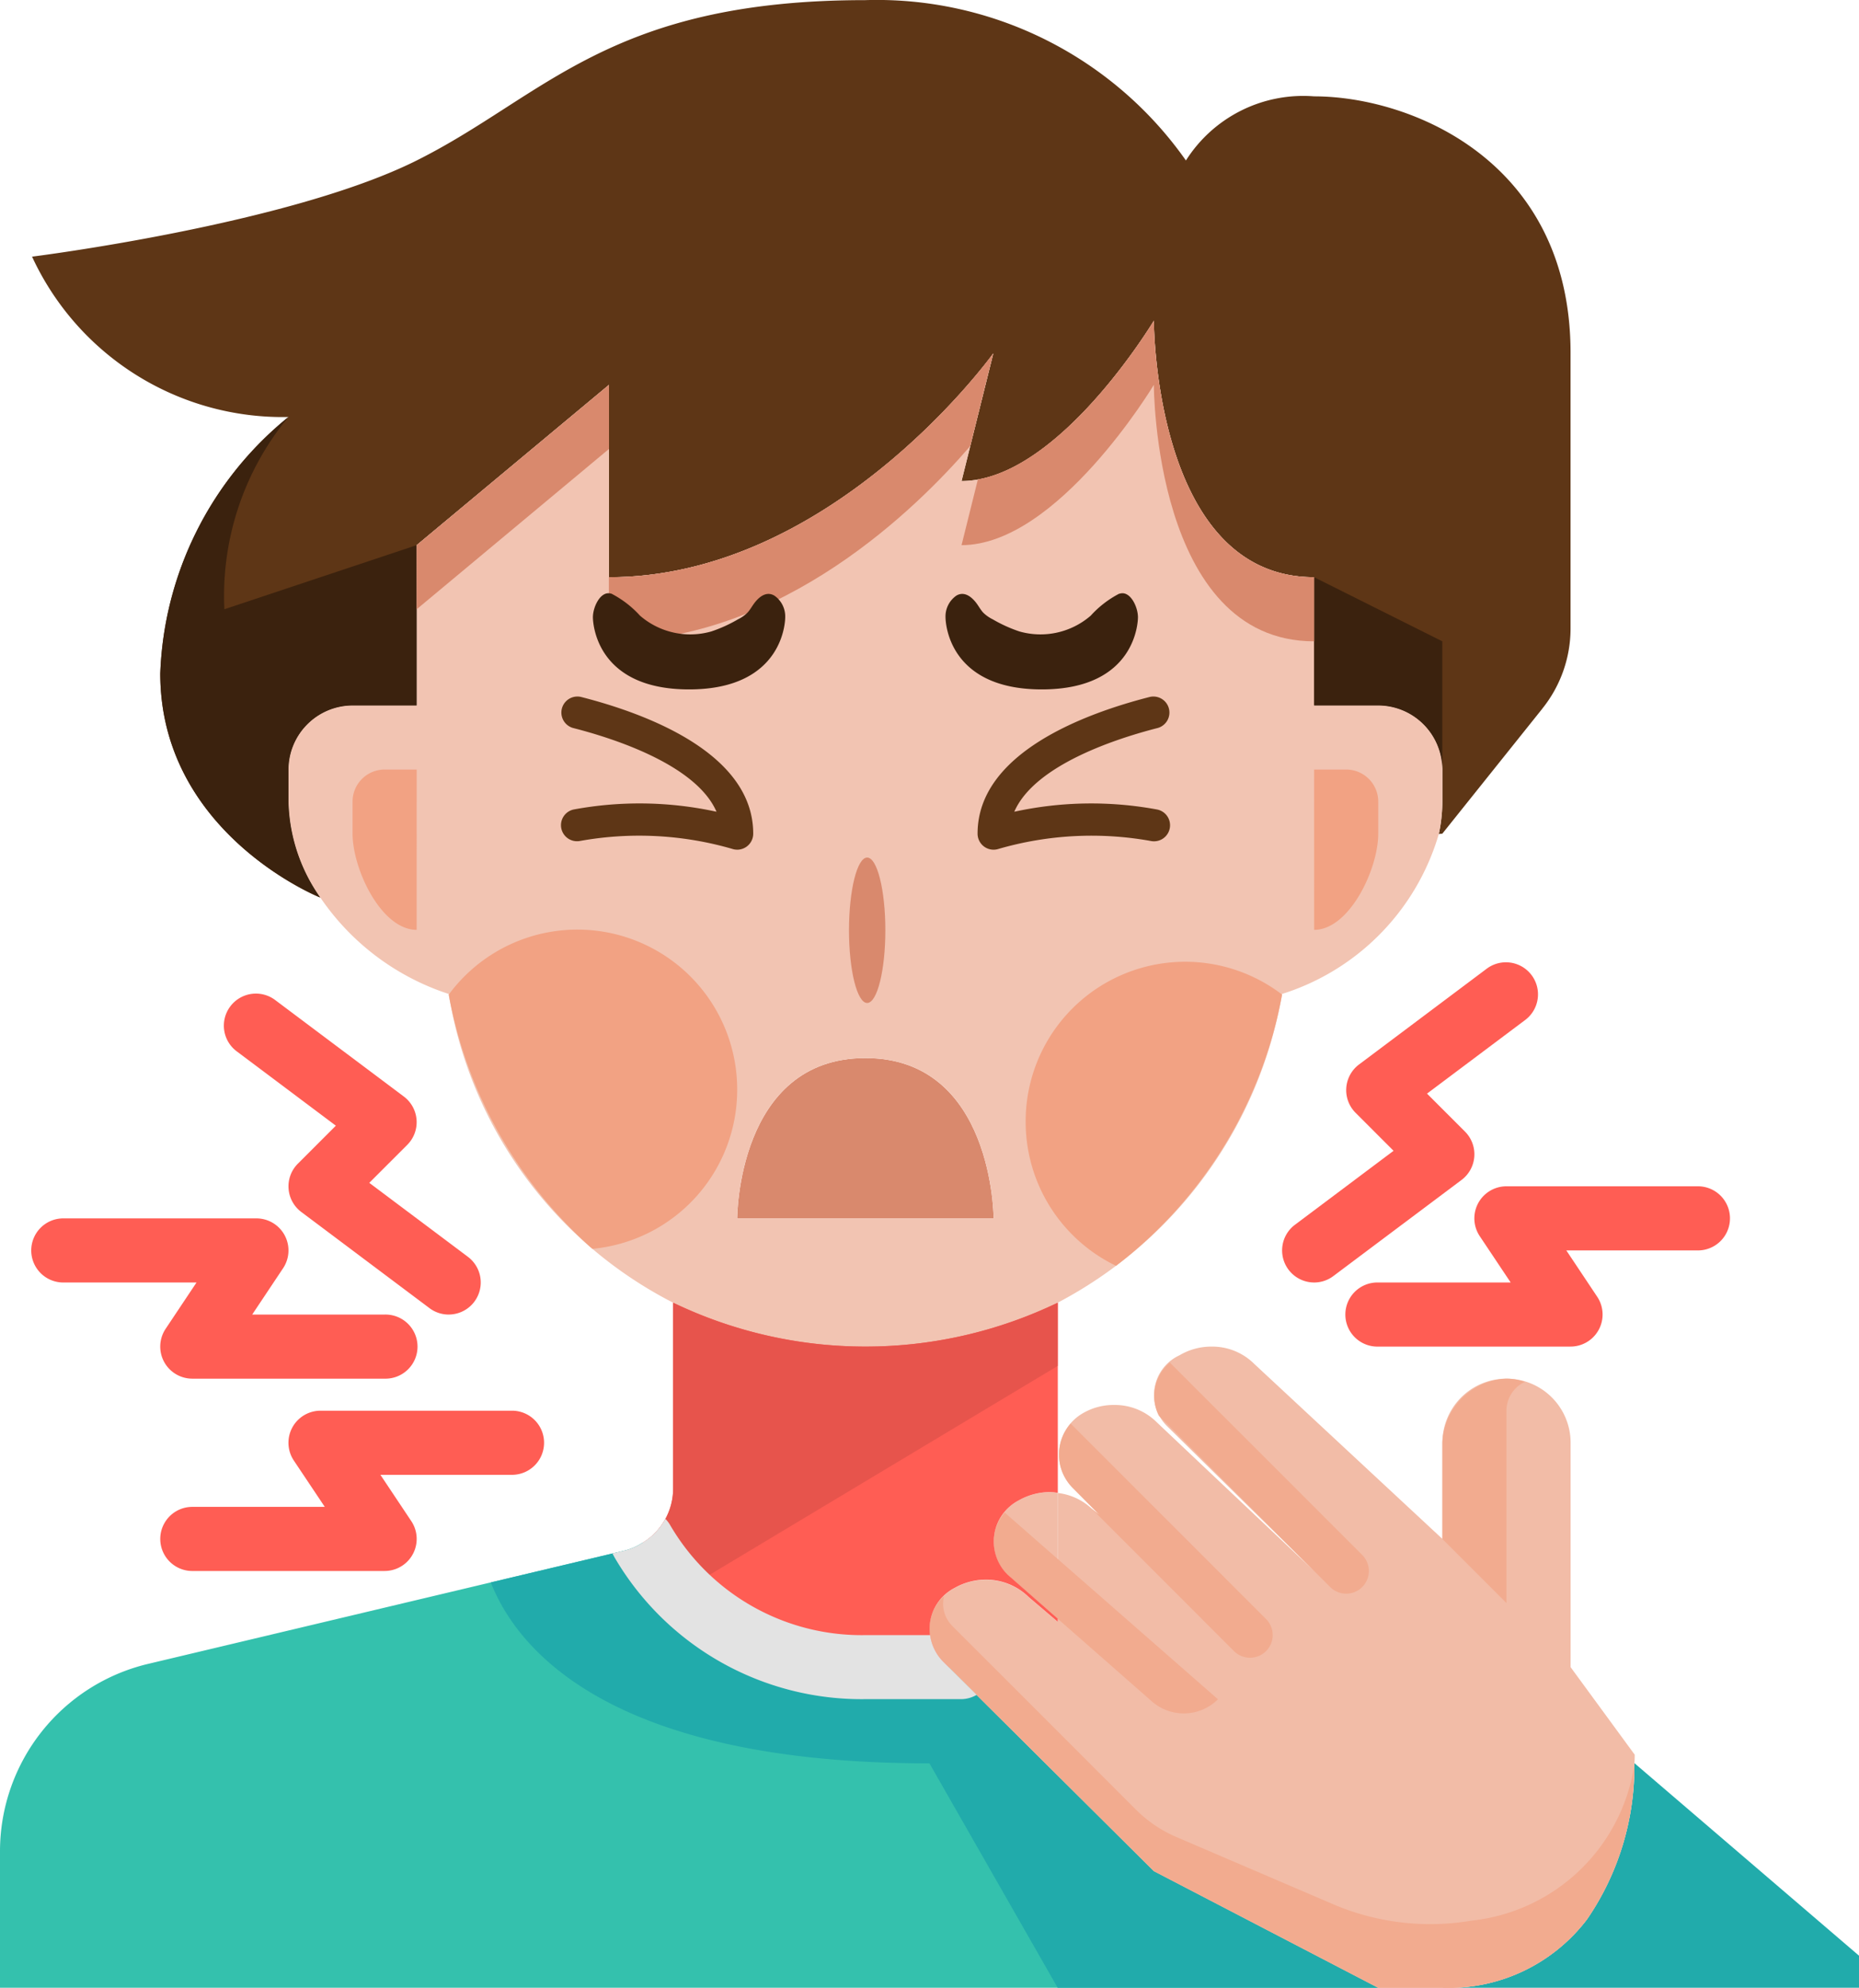 <svg id="Sore_throat" data-name="Sore throat" xmlns="http://www.w3.org/2000/svg" width="89.073" height="95.231" viewBox="0 0 89.073 95.231">
  <path id="Tracé_885" data-name="Tracé 885" d="M40.286,41.679H28S28,34,34.143,34,40.286,41.679,40.286,41.679Z" transform="translate(7.322 16.688)" fill="#d9896d"/>
  <path id="Tracé_886" data-name="Tracé 886" d="M78.364,34.943l-4.792,5.989-.169.015a7.5,7.5,0,0,0,.169-1.551V37.861A3.081,3.081,0,0,0,70.5,34.789H67.43V28.646c-7.679,0-7.679-12.286-7.679-12.286s-4.607,7.679-9.214,7.679l1.52-6.112c-.461.63-8,10.72-18.414,10.72V19.432l-9.214,7.679v7.679H21.357a3.081,3.081,0,0,0-3.071,3.071V39.4a8.293,8.293,0,0,0,1.52,4.592c-.461-.184-7.663-3.3-7.663-10.735a16.586,16.586,0,0,1,6.143-12.286A13.227,13.227,0,0,1,6,13.289s12.286-1.536,18.429-4.607S33.643,1,45.929,1A18.1,18.1,0,0,1,61.287,8.682,6.654,6.654,0,0,1,67.43,5.61c4.607,0,12.286,3.071,12.286,12.286V31.1a6.127,6.127,0,0,1-1.352,3.84Z" transform="translate(-4.464 -0.994)" fill="#5e3616"/>
  <path id="Tracé_887" data-name="Tracé 887" d="M50.858,58.04A20.221,20.221,0,0,1,21.679,43.251a11.885,11.885,0,0,1-6.143-4.607l-.015-.015A8.293,8.293,0,0,1,14,34.036V32.5a3.081,3.081,0,0,1,3.071-3.071h3.071V21.75l9.214-7.679v9.215c10.412,0,17.953-10.09,18.414-10.72l-1.52,6.112c4.607,0,9.214-7.679,9.214-7.679s0,12.286,7.679,12.286v6.143h3.071A3.081,3.081,0,0,1,69.287,32.5v1.536a7.5,7.5,0,0,1-.169,1.551,11.381,11.381,0,0,1-7.51,7.663A20.653,20.653,0,0,1,50.858,58.04ZM35.5,54H47.786s0-7.679-6.143-7.679S35.5,54,35.5,54Z" transform="translate(-0.178 4.366)" fill="#f2c4b2"/>
  <path id="Tracé_888" data-name="Tracé 888" d="M69.965,65.214V66.75H50a8.327,8.327,0,0,0,6.926-3.271A12.934,12.934,0,0,0,59.2,56h.015Z" transform="translate(19.109 28.475)" fill="#21abab"/>
  <path id="Tracé_889" data-name="Tracé 889" d="M71.037,70.442H5V63.9a9.23,9.23,0,0,1,7.08-8.969l22.806-5.421a2.755,2.755,0,0,0,.921-.4,12.2,12.2,0,0,0,10.658,5.974h3.993l9.829,9.767Z" transform="translate(-5 24.783)" fill="#34c1ad"/>
  <path id="Tracé_890" data-name="Tracé 890" d="M19.071,25H17.536A1.536,1.536,0,0,0,16,26.536v1.536c0,1.7,1.374,4.607,3.071,4.607h0Z" transform="translate(0.893 11.866)" fill="#f2a283"/>
  <path id="Tracé_891" data-name="Tracé 891" d="M46,25h1.536a1.536,1.536,0,0,1,1.536,1.536v1.536c0,1.7-1.382,4.607-3.071,4.607h0Z" transform="translate(16.966 11.866)" fill="#f2a283"/>
  <path id="Tracé_892" data-name="Tracé 892" d="M16.143,14A16.586,16.586,0,0,0,10,26.286c0,7.433,7.2,10.551,7.663,10.735a8.293,8.293,0,0,1-1.52-4.592V30.893a3.081,3.081,0,0,1,3.072-3.071h3.071V20.143l-9.214,3.071A13.453,13.453,0,0,1,16.143,14Z" transform="translate(-2.321 5.973)" fill="#3b220e"/>
  <path id="Tracé_893" data-name="Tracé 893" d="M46,19v6.143h3.071a3.081,3.081,0,0,1,3.071,3.071V22.071Z" transform="translate(16.966 8.652)" fill="#3b220e"/>
  <path id="Tracé_894" data-name="Tracé 894" d="M27.214,13,18,20.679V23.75l9.214-7.679Z" transform="translate(1.965 5.437)" fill="#d9896d"/>
  <path id="Tracé_895" data-name="Tracé 895" d="M44.214,14.071s0,12.286,7.679,12.286V23.286C44.214,23.286,44.214,11,44.214,11s-4.1,6.825-8.431,7.6L35,21.75C39.607,21.75,44.214,14.071,44.214,14.071Z" transform="translate(11.072 4.366)" fill="#d9896d"/>
  <path id="Tracé_896" data-name="Tracé 896" d="M41.309,16.458l1.1-4.438c-.461.63-8,10.72-18.414,10.72v3.071C32.33,25.811,38.811,19.361,41.309,16.458Z" transform="translate(5.179 4.912)" fill="#d9896d"/>
  <path id="Tracé_897" data-name="Tracé 897" d="M36.268,30.06a.768.768,0,0,1-.768-.768c0-3.873,5.174-5.767,8.258-6.552a.768.768,0,0,1,.378,1.488c-1.864.475-5.891,1.74-6.877,4.013a17.313,17.313,0,0,1,6.842-.107.769.769,0,1,1-.307,1.507,16.005,16.005,0,0,0-7.29.381A.768.768,0,0,1,36.268,30.06Z" transform="translate(11.34 10.646)" fill="#5e3616"/>
  <path id="Tracé_898" data-name="Tracé 898" d="M42.806,19.529c.032-.009.063-.017.1-.023.461-.083.814.65.814,1.146,0,.14-.052,3.455-4.607,3.455S34.5,20.792,34.5,20.652a1.213,1.213,0,0,1,.518-1.037c.335-.2.66-.014.921.307.127.154.226.35.361.5a1.726,1.726,0,0,0,.461.327,6.848,6.848,0,0,0,1.273.579,3.677,3.677,0,0,0,3.423-.754A4.862,4.862,0,0,1,42.806,19.529Z" transform="translate(10.804 8.92)" fill="#3b220e"/>
  <path id="Tracé_899" data-name="Tracé 899" d="M30.947,30.06a.779.779,0,0,0,.45-.146.768.768,0,0,0,.318-.622c0-3.873-5.174-5.767-8.258-6.552a.768.768,0,0,0-.378,1.488c1.864.475,5.891,1.74,6.877,4.013a17.313,17.313,0,0,0-6.842-.108.769.769,0,0,0,.307,1.507,16.009,16.009,0,0,1,7.29.381.754.754,0,0,0,.235.038Z" transform="translate(4.375 10.646)" fill="#5e3616"/>
  <path id="Tracé_900" data-name="Tracé 900" d="M24.411,19.529c-.032-.009-.063-.017-.1-.023-.461-.083-.814.65-.814,1.146,0,.14.052,3.455,4.607,3.455s4.607-3.316,4.607-3.455a1.213,1.213,0,0,0-.518-1.037c-.336-.2-.66-.014-.921.307-.127.154-.226.35-.362.5a1.7,1.7,0,0,1-.461.327,6.791,6.791,0,0,1-1.272.579,3.677,3.677,0,0,1-3.423-.754,4.884,4.884,0,0,0-1.348-1.043Z" transform="translate(4.912 8.92)" fill="#3b220e"/>
  <ellipse id="Ellipse_131" data-name="Ellipse 131" cx="0.871" cy="3.483" rx="0.871" ry="3.483" transform="translate(40.679 41.082)" fill="#d9896d"/>
  <path id="Tracé_901" data-name="Tracé 901" d="M32.822,37.683A7.657,7.657,0,0,0,19,33.108a21.447,21.447,0,0,0,6.882,12.178A7.653,7.653,0,0,0,32.822,37.683Z" transform="translate(2.5 14.541)" fill="#f2a283"/>
  <path id="Tracé_902" data-name="Tracé 902" d="M37,38.681a7.656,7.656,0,0,0,4.331,6.88,21.144,21.144,0,0,0,7.955-12.994A7.643,7.643,0,0,0,37,38.681Z" transform="translate(12.144 15.079)" fill="#f2a283"/>
  <path id="Tracé_903" data-name="Tracé 903" d="M52.082,64.851l-9.829-9.767H38.261A12.2,12.2,0,0,1,27.6,49.11a2.755,2.755,0,0,1-.921.4l-6.367,1.514c1.227,3.125,5.579,8.668,21.018,8.668l6.143,10.75H62.833Z" transform="translate(3.204 24.783)" fill="#21abab"/>
  <path id="Tracé_904" data-name="Tracé 904" d="M38,51.488h0l6.143,5.394Z" transform="translate(12.68 26.057)" fill="none"/>
  <path id="Tracé_905" data-name="Tracé 905" d="M36.43,50.11l2.411,2.116h0Z" transform="translate(11.839 25.319)" fill="none"/>
  <path id="Tracé_906" data-name="Tracé 906" d="M38.134,47.577h0a2.928,2.928,0,0,0-.384-.037,2.927,2.927,0,0,1,.384.037Z" transform="translate(12.546 23.942)" fill="none"/>
  <path id="Tracé_907" data-name="Tracé 907" d="M46.285,61.429l-6.143-5.394v.154L38.744,55a2.918,2.918,0,0,0-2.058-.829,3.052,3.052,0,0,0-1.49.4,2.208,2.208,0,0,0-.537,3.532l.261.261,9.829,9.766,10.75,5.59H58.57A8.327,8.327,0,0,0,65.5,70.444a12.934,12.934,0,0,0,2.273-7.479,3.741,3.741,0,0,0,.015-.415l-3.071-4.193V47.607a3.071,3.071,0,1,0-6.143,0v4.607l-9.015-8.385A2.852,2.852,0,0,0,47.5,43a2.979,2.979,0,0,0-1.52.415,2.093,2.093,0,0,0-.6,3.394l7.049,6.942-7.541-7.126a2.843,2.843,0,0,0-2.043-.829,2.909,2.909,0,0,0-1.505.4,2.281,2.281,0,0,0-.461,3.594l1.282,1.29-.346-.276a2.866,2.866,0,0,0-1.674-.792v6.026Z" transform="translate(10.538 21.51)" fill="#f2bca7"/>
  <path id="Tracé_908" data-name="Tracé 908" d="M37.2,47.939a2.224,2.224,0,0,0-.538,3.548L39.07,53.6V47.577a2.928,2.928,0,0,0-.384-.037A3.052,3.052,0,0,0,37.2,47.939Z" transform="translate(11.61 23.942)" fill="#f2bca7"/>
  <path id="Tracé_909" data-name="Tracé 909" d="M36.53,48.178a2.17,2.17,0,0,0,.127,2.967l6.922,6.077a2.319,2.319,0,0,0,3.168-.1h0Z" transform="translate(11.611 24.284)" fill="#f2ab8f"/>
  <path id="Tracé_910" data-name="Tracé 910" d="M53.234,65.5l-7.387-3.167A6.2,6.2,0,0,1,43.9,61.023l-8.82-8.82a1.51,1.51,0,0,1-.384-1.422,2.167,2.167,0,0,0-.041,3.147l.261.261,9.829,9.767,10.75,5.59h3.071A8.327,8.327,0,0,0,65.5,66.275a12.9,12.9,0,0,0,2.265-7.382,8.834,8.834,0,0,1-7.783,7.436A11.841,11.841,0,0,1,53.234,65.5Z" transform="translate(10.538 25.679)" fill="#f2ab8f"/>
  <path id="Tracé_911" data-name="Tracé 911" d="M47.961,56.3a1.086,1.086,0,0,0,0-1.536L38.6,45.4a2.251,2.251,0,0,0,.115,3.095L40,49.79l-.346-.276c-.025-.025-.055-.041-.081-.066L46.425,56.3a1.086,1.086,0,0,0,1.536,0Z" transform="translate(12.701 22.798)" fill="#f2ab8f"/>
  <path id="Tracé_912" data-name="Tracé 912" d="M50.977,54.25a1.086,1.086,0,0,0,0-1.536L41.762,43.5a2.093,2.093,0,0,0-.531,2.54l7.442,7.442.768.768A1.086,1.086,0,0,0,50.977,54.25Z" transform="translate(14.293 21.778)" fill="#f2ab8f"/>
  <path id="Tracé_913" data-name="Tracé 913" d="M39.45,58.83a2.208,2.208,0,0,1,.538-3.532,3.052,3.052,0,0,1,1.49-.4,2.918,2.918,0,0,1,2.058.829l1.4,1.193v-.154l-2.411-2.115a2.224,2.224,0,0,1,.538-3.548,3.052,3.052,0,0,1,1.49-.4,2.928,2.928,0,0,1,.384.037V41.63a21.23,21.23,0,0,1-18.429,0v8.892a3.038,3.038,0,0,1-1.444,2.6,12.2,12.2,0,0,0,10.658,5.974h3.993Z" transform="translate(5.747 20.776)" fill="#ff5d54"/>
  <path id="Tracé_914" data-name="Tracé 914" d="M53.071,45.536a1.536,1.536,0,0,1,.877-1.382A2.746,2.746,0,0,0,53.071,44,3.207,3.207,0,0,0,50,47.071v4.607l3.072,3.072Z" transform="translate(19.109 22.046)" fill="#f2ab8f"/>
  <path id="Tracé_915" data-name="Tracé 915" d="M44.933,41.63a21.23,21.23,0,0,1-18.429,0v8.892a3.038,3.038,0,0,1-1.444,2.6,11.573,11.573,0,0,0,1.832,2.362l18.04-10.824Z" transform="translate(5.747 20.776)" fill="#e7544c"/>
  <path id="Tracé_916" data-name="Tracé 916" d="M22.75,47.358a1.527,1.527,0,0,1-.921-.307l-6.143-4.607a1.536,1.536,0,0,1-.164-2.314l1.82-1.82-4.727-3.545a1.536,1.536,0,1,1,1.843-2.457L20.6,36.914a1.536,1.536,0,0,1,.164,2.314l-1.82,1.82,4.727,3.545a1.536,1.536,0,0,1-.921,2.764Z" transform="translate(-1.25 15.617)" fill="#ff5d54"/>
  <path id="Tracé_917" data-name="Tracé 917" d="M22.893,46.679H13.679A1.536,1.536,0,0,1,12.4,44.291l1.48-2.219H7.536a1.536,1.536,0,1,1,0-3.071H16.75a1.536,1.536,0,0,1,1.278,2.388l-1.48,2.219h6.346a1.536,1.536,0,1,1,0,3.071Z" transform="translate(-4.464 19.367)" fill="#ff5d54"/>
  <path id="Tracé_918" data-name="Tracé 918" d="M20.75,52.679H11.536a1.536,1.536,0,0,1,0-3.072h6.346L16.4,47.388A1.536,1.536,0,0,1,17.679,45h9.214a1.536,1.536,0,0,1,0,3.071H20.548l1.48,2.219a1.536,1.536,0,0,1-1.278,2.388Z" transform="translate(-2.321 22.581)" fill="#ff5d54"/>
  <path id="Tracé_919" data-name="Tracé 919" d="M46.536,46.358a1.536,1.536,0,0,1-.921-2.764l4.727-3.545-1.82-1.82a1.536,1.536,0,0,1,.164-2.314l6.143-4.607a1.536,1.536,0,0,1,1.843,2.457l-4.727,3.545,1.82,1.82a1.536,1.536,0,0,1-.164,2.314L47.457,46.05A1.526,1.526,0,0,1,46.536,46.358Z" transform="translate(16.43 15.081)" fill="#ff5d54"/>
  <path id="Tracé_920" data-name="Tracé 920" d="M57.75,45.679H48.536a1.536,1.536,0,1,1,0-3.071h6.346L53.4,40.388A1.536,1.536,0,0,1,54.679,38h9.214a1.536,1.536,0,0,1,0,3.071H57.548l1.48,2.219a1.536,1.536,0,0,1-1.278,2.388Z" transform="translate(17.501 18.831)" fill="#ff5d54"/>
  <path id="Tracé_921" data-name="Tracé 921" d="M40.221,55.479l-.261-.261a2.227,2.227,0,0,1-.631-1.275h-3.1a10.624,10.624,0,0,1-9.368-5.291,1.493,1.493,0,0,0-.217-.28A3.021,3.021,0,0,1,25.568,49.5a2.755,2.755,0,0,1-.921.4l-.539.127c.012.026.049.1.121.227a13.714,13.714,0,0,0,12,6.756h4.607a1.49,1.49,0,0,0,.723-.206Z" transform="translate(5.237 24.389)" fill="#e3e3e3"/>
</svg>

